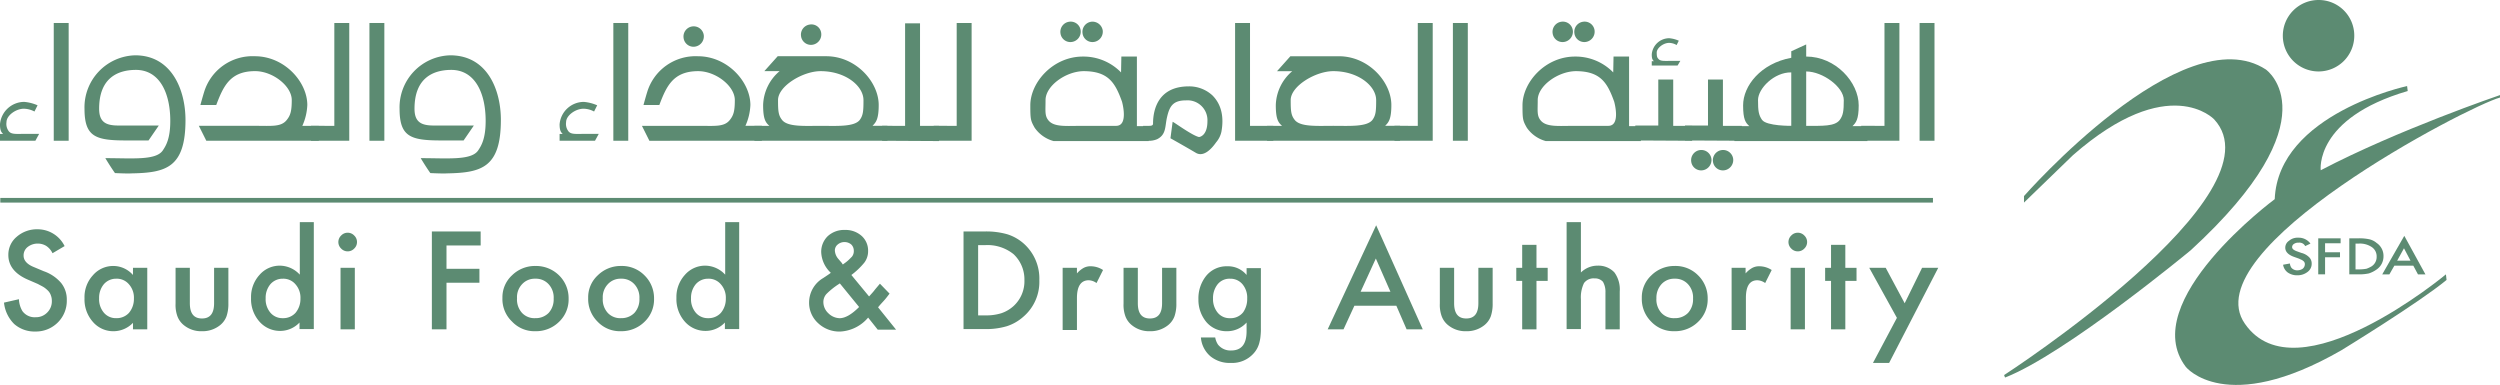 <svg id="Group_8525" data-name="Group 8525" xmlns="http://www.w3.org/2000/svg" width="468.828" height="72.189" viewBox="0 0 468.828 72.189">
  <path id="Path_2525" data-name="Path 2525" d="M-141.6,310.432a2.713,2.713,0,0,1,2.273,1.107l-.991.467a1.116,1.116,0,0,0-.525-.525,1.258,1.258,0,0,0-.7-.117,1.4,1.4,0,0,0-.874.233.71.71,0,0,0-.35.582c0,.35.292.584.932.817l.815.29a3.088,3.088,0,0,1,1.457.817,1.621,1.621,0,0,1,.467,1.164,1.879,1.879,0,0,1-.759,1.574,3.05,3.05,0,0,1-1.923.64,3.015,3.015,0,0,1-1.806-.524,2.219,2.219,0,0,1-.874-1.457l1.281-.233a1.591,1.591,0,0,0,.292.817,1.408,1.408,0,0,0,1.107.465,1.8,1.8,0,0,0,.99-.292,1.108,1.108,0,0,0,.409-.815.73.73,0,0,0-.058-.348.583.583,0,0,0-.233-.292,1.221,1.221,0,0,0-.35-.233c-.173-.058-.348-.175-.524-.234l-.815-.29c-1.166-.408-1.691-.992-1.691-1.749a1.535,1.535,0,0,1,.7-1.282,2.446,2.446,0,0,1,1.747-.582" transform="translate(572.609 -265.856)" fill="#5c8b72"/>
  <path id="Path_2526" data-name="Path 2526" d="M-136.421,311.432h-2.913v1.689h2.8v.934h-2.8v3.2h-1.282V310.5h4.2Z" transform="translate(575.358 -265.808)" fill="#5c8b72"/>
  <g id="Group_8513" data-name="Group 8513" transform="translate(440.568 44.691)">
    <path id="Path_2527" data-name="Path 2527" d="M-137.222,317.259V310.5h1.749a8.846,8.846,0,0,1,1.981.175,3.168,3.168,0,0,1,1.4.7,2.918,2.918,0,0,1,1.282,2.5,2.972,2.972,0,0,1-1.341,2.506,5.219,5.219,0,0,1-1.4.7,8.5,8.5,0,0,1-1.981.175Zm1.224-.932h.582a8.368,8.368,0,0,0,1.4-.117,5.255,5.255,0,0,0,.99-.465,2.091,2.091,0,0,0,.932-1.808,2.088,2.088,0,0,0-.932-1.806,3.96,3.96,0,0,0-2.446-.64h-.584v4.836Z" transform="translate(137.222 -310.499)" fill="#5c8b72"/>
  </g>
  <path id="Path_2528" data-name="Path 2528" d="M-127.8,315.822h-3.553l-.932,1.632h-1.341l4.137-7.227,3.962,7.227h-1.4Zm-.524-.932-1.224-2.331-1.282,2.331Z" transform="translate(580.369 -266.002)" fill="#5c8b72"/>
  <g id="Group_8514" data-name="Group 8514" transform="translate(0 0)">
    <path id="Path_2529" data-name="Path 2529" d="M-125.814,292.873c-15.616-10.255-45.391,23.716-45.391,23.716v1.222L-162,308.9c18.005-15.732,26.454-6.7,26.454-6.7,12.994,14.043-39.388,47.956-39.388,47.956l.173.465c11.364-4.427,34.845-23.89,34.845-23.89,26.979-24.765,14.1-33.854,14.1-33.854" transform="translate(550.767 -279.82)" fill="#5c8b72"/>
    <path id="Path_2530" data-name="Path 2530" d="M-95.325,296.023v-.467s-19.171,6.526-33.621,14.1c0,0-1.224-9.731,16.314-14.859l-.115-.932s-24.183,5.186-24.823,21.21c0,0-25.987,19.229-16.664,31.465,0,0,7.458,9.381,29.192-3.146,0,0,14.567-8.914,19.694-13.168l-.115-1.049s-27.97,23.308-37.7,9.264c-9.788-13.985,41.955-40.846,47.839-42.42" transform="translate(564.153 -277.726)" fill="#5c8b72"/>
    <path id="Path_2531" data-name="Path 2531" d="M-137.785,284.464a6.7,6.7,0,0,0-6.7,6.7,6.7,6.7,0,0,0,6.7,6.7,6.7,6.7,0,0,0,6.7-6.7,6.666,6.666,0,0,0-6.7-6.7" transform="translate(572.585 -284.464)" fill="#5c8b72"/>
    <path id="Path_2532" data-name="Path 2532" d="M-393.3,301.6c-.292-.292-.582-.582-.582-1.806a4.578,4.578,0,0,1,4.544-4.2,7.9,7.9,0,0,1,2.506.64l-.584,1.165a4.453,4.453,0,0,0-1.981-.525c-1.514,0-3.263,1.282-3.263,2.506a2.268,2.268,0,0,0,.408,1.689c.467.642,1.4.525,2.738.525h2.973l-.7,1.282h-6.641V301.6Z" transform="translate(393.878 -276.486)" fill="#5c8b72"/>
  </g>
  <rect id="Rectangle_16817" data-name="Rectangle 16817" width="2.796" height="22.084" transform="translate(10.08 4.311)" fill="#5c8b72"/>
  <g id="Group_8515" data-name="Group 8515" transform="translate(15.849 10.372)">
    <path id="Path_2533" data-name="Path 2533" d="M-365.708,302.627c0,8.974-3.672,9.906-10.138,10.023-.817.057-3.088-.058-3.088-.058s-.759-1.049-1.808-2.8c5.011,0,9.5.467,10.78-1.456.582-.875,1.4-2.156,1.4-5.536,0-5.186-1.981-9.673-6.643-9.556-3.088.058-6.7,1.4-6.7,7.283,0,2.565,1.341,3.146,3.613,3.146h7.575l-1.923,2.8h-4.2c-5.769,0-7.809-.7-7.809-5.943a9.762,9.762,0,0,1,9.5-10.023c6.875,0,9.439,6.526,9.439,12.121" transform="translate(384.645 -290.506)" fill="#5c8b72"/>
    <path id="Path_2534" data-name="Path 2534" d="M-370.755,306.457l-1.4-2.8h10.722c2.971,0,4.721.232,5.769-1.107.7-.874.932-1.691.932-3.73,0-2.621-3.555-5.419-6.877-5.419-4.66,0-5.943,2.8-7.283,6.351h-2.971s.409-1.514.7-2.446a9.482,9.482,0,0,1,9.5-6.7c5.594,0,9.848,4.836,9.848,9.148a10.461,10.461,0,0,1-.932,3.905h3.088v2.8Z" transform="translate(393.596 -290.433)" fill="#5c8b72"/>
  </g>
  <path id="Path_2535" data-name="Path 2535" d="M-355.53,306.263V286.976h2.8v22.084H-359.9v-2.8Z" transform="translate(418.226 -282.664)" fill="#5c8b72"/>
  <rect id="Rectangle_16818" data-name="Rectangle 16818" width="2.796" height="22.084" transform="translate(69.281 4.311)" fill="#5c8b72"/>
  <g id="Group_8516" data-name="Group 8516" transform="translate(74.932 10.372)">
    <path id="Path_2536" data-name="Path 2536" d="M-331.23,302.627c0,8.974-3.672,9.906-10.138,10.023-.817.057-3.088-.058-3.088-.058s-.759-1.049-1.807-2.8c5.011,0,9.5.467,10.78-1.456.582-.875,1.4-2.156,1.4-5.536,0-5.186-1.981-9.673-6.643-9.556-3.088.058-6.7,1.4-6.7,7.283,0,2.565,1.341,3.146,3.613,3.146h7.517l-1.923,2.8h-4.2c-5.769,0-7.809-.7-7.809-5.943a9.762,9.762,0,0,1,9.5-10.023c6.992,0,9.5,6.526,9.5,12.121" transform="translate(350.226 -290.506)" fill="#5c8b72"/>
    <path id="Path_2537" data-name="Path 2537" d="M-332.162,301.6c-.292-.292-.582-.582-.582-1.806a4.578,4.578,0,0,1,4.544-4.2,7.9,7.9,0,0,1,2.506.64l-.584,1.165a4.231,4.231,0,0,0-1.981-.525c-1.514,0-3.263,1.282-3.263,2.506a2.268,2.268,0,0,0,.409,1.689c.467.642,1.4.525,2.738.525h2.973l-.7,1.282h-6.641V301.6Z" transform="translate(362.753 -286.857)" fill="#5c8b72"/>
  </g>
  <rect id="Rectangle_16819" data-name="Rectangle 16819" width="2.796" height="22.084" transform="translate(115.021 4.311)" fill="#5c8b72"/>
  <g id="Group_8517" data-name="Group 8517" transform="translate(120.381 4.579)">
    <path id="Path_2538" data-name="Path 2538" d="M-322.35,308.8l-1.4-2.8h10.722c2.971,0,4.719.233,5.768-1.107.7-.874.932-1.689.932-3.73,0-2.621-3.553-5.418-6.875-5.418-4.662,0-5.943,2.8-7.283,6.351h-2.971s.407-1.516.7-2.448a9.48,9.48,0,0,1,9.5-6.7c5.594,0,9.848,4.837,9.848,9.149a10.461,10.461,0,0,1-.932,3.9h3.088v2.8Zm10.2-19.811a1.945,1.945,0,0,1-1.631,2.156,1.872,1.872,0,0,1-2.156-1.631,1.911,1.911,0,0,1,1.631-2.156,1.912,1.912,0,0,1,2.156,1.631" transform="translate(323.749 -286.98)" fill="#5c8b72"/>
    <path id="Path_2539" data-name="Path 2539" d="M-311.46,306.152h2.8c-.7-.642-1.166-1.224-1.166-3.905a8.633,8.633,0,0,1,3.088-6.351H-309.6l2.506-2.8H-298c5.594,0,9.848,4.836,9.848,9.148,0,2.681-.525,3.263-1.166,3.905h2.8v2.8H-311.46Zm20.451-4.837c0-2.621-3.32-5.419-8.04-5.419-3.322,0-7.982,2.8-7.982,5.419,0,2.039.058,2.855.757,3.73,1.049,1.339,4.254,1.107,7.225,1.107s6.293.232,7.342-1.107c.642-.875.7-1.691.7-3.73m-7.924-12.528a1.945,1.945,0,0,1-1.633,2.156,1.87,1.87,0,0,1-2.154-1.631,1.911,1.911,0,0,1,1.631-2.156,1.843,1.843,0,0,1,2.156,1.631" transform="translate(332.555 -287.131)" fill="#5c8b72"/>
  </g>
  <path id="Path_2540" data-name="Path 2540" d="M-293.2,306.239V287.01h2.8v19.229h3.555v2.855l-10.663-.058v-2.8Z" transform="translate(462.933 -282.64)" fill="#5c8b72"/>
  <path id="Path_2541" data-name="Path 2541" d="M-287.562,306.263V286.976h2.8v22.084h-7.108v-2.8Z" transform="translate(466.971 -282.664)" fill="#5c8b72"/>
  <g id="Group_8518" data-name="Group 8518" transform="translate(193.217 4.066)">
    <path id="Path_2542" data-name="Path 2542" d="M-261.332,293.37v13.053h2.214v2.8h-17.83a6.332,6.332,0,0,1-3.555-2.5c-.755-1.341-.815-1.574-.815-4.2,0-4.312,4.254-9.149,9.848-9.149a9.846,9.846,0,0,1,7.167,2.973l.058-2.973Zm-17.131,8.159c0,2.039-.175,2.913.525,3.787,1.049,1.341,3.437,1.049,6.41,1.049h6.351c2.329-.058,1.049-4.546,1.049-4.546-1.282-3.553-2.565-5.709-7.227-5.709-3.378.058-7.108,2.8-7.108,5.419m6.585-13.053a1.945,1.945,0,0,1-1.632,2.156A1.869,1.869,0,0,1-275.665,289a1.912,1.912,0,0,1,1.631-2.156,1.881,1.881,0,0,1,2.156,1.631m4.139,0a1.948,1.948,0,0,1-1.632,2.156A1.871,1.871,0,0,1-271.528,289a1.911,1.911,0,0,1,1.631-2.156,1.948,1.948,0,0,1,2.158,1.631" transform="translate(281.318 -286.833)" fill="#5c8b72"/>
    <path id="Path_2543" data-name="Path 2543" d="M-256,295.59c1.806,1.806,2.156,4.254,1.689,6.818a4.531,4.531,0,0,1-.991,1.981c-.932,1.339-2.388,2.8-3.787,1.981-2.273-1.341-4.779-2.74-4.779-2.74l.409-3.088c.175,0,3.73,2.623,4.952,2.856,0,0,1.574-.117,1.574-2.973a3.732,3.732,0,0,0-4.02-3.9c-2.448,0-3.088,1.107-3.555,3.146-.409,1.749-.117,3.263-1.864,4.137a4.05,4.05,0,0,1-1.864.292H-269v-2.8h.759c.523,0,1.107.058,1.107-.409,0-2.913,1.164-6.992,6.7-6.992A6.409,6.409,0,0,1-256,295.59" transform="translate(290.148 -281.768)" fill="#5c8b72"/>
  </g>
  <path id="Path_2544" data-name="Path 2544" d="M-251.781,309.06h-7.167V286.976h2.8v19.287h4.37Z" transform="translate(490.565 -282.664)" fill="#5c8b72"/>
  <g id="Group_8519" data-name="Group 8519" transform="translate(237.618 10.547)">
    <path id="Path_2545" data-name="Path 2545" d="M-255.452,303.659h2.8c-.7-.64-1.166-1.222-1.166-3.9a8.633,8.633,0,0,1,3.088-6.351h-2.855l2.5-2.8h9.091c5.593,0,9.846,4.836,9.846,9.148,0,2.681-.524,3.263-1.166,3.9h2.8v2.8h-24.94ZM-235,298.824c0-2.623-3.322-5.419-8.04-5.419-3.322,0-7.984,2.8-7.984,5.419,0,2.039.058,2.855.757,3.728,1.049,1.341,4.254,1.107,7.227,1.107s6.293.233,7.342-1.107c.64-.874.7-1.689.7-3.728" transform="translate(255.452 -290.608)" fill="#5c8b72"/>
  </g>
  <path id="Path_2546" data-name="Path 2546" d="M-237.164,306.263V286.976h2.8v22.084h-7.167v-2.8Z" transform="translate(503.043 -282.664)" fill="#5c8b72"/>
  <rect id="Rectangle_16820" data-name="Rectangle 16820" width="2.796" height="22.084" transform="translate(272.463 4.311)" fill="#5c8b72"/>
  <g id="Group_8520" data-name="Group 8520" transform="translate(285.516 4.066)">
    <path id="Path_2547" data-name="Path 2547" d="M-207.563,293.37v13.053h2.214v2.8h-17.83a6.332,6.332,0,0,1-3.555-2.5c-.757-1.341-.815-1.574-.815-4.2,0-4.312,4.254-9.149,9.846-9.149a9.85,9.85,0,0,1,7.168,2.973l.058-2.973Zm-17.131,8.159c0,2.039-.175,2.913.525,3.787,1.049,1.341,3.437,1.049,6.41,1.049h6.351c2.329-.058,1.049-4.546,1.049-4.546-1.282-3.553-2.565-5.709-7.227-5.709-3.378.058-7.108,2.8-7.108,5.419m6.585-13.053a1.946,1.946,0,0,1-1.632,2.156A1.872,1.872,0,0,1-221.9,289a1.914,1.914,0,0,1,1.632-2.156,1.881,1.881,0,0,1,2.156,1.631m4.079,0a1.945,1.945,0,0,1-1.631,2.156A1.871,1.871,0,0,1-217.818,289a1.912,1.912,0,0,1,1.631-2.156,1.881,1.881,0,0,1,2.156,1.631" transform="translate(227.549 -286.833)" fill="#5c8b72"/>
    <path id="Path_2548" data-name="Path 2548" d="M-210.915,305.072v-8.682h2.8v8.682h3.553v2.8l-10.663-.058v-2.8h4.312Zm-.815-12.121c-.233-.233-.409-.409-.409-1.282a3.3,3.3,0,0,1,3.263-3.03,5.631,5.631,0,0,1,1.808.467l-.409.815a2.842,2.842,0,0,0-1.4-.408c-1.107,0-2.331.99-2.331,1.806,0,.642.058.934.292,1.165.35.467,1.049.409,1.981.409h2.156l-.524.874h-4.837v-.815Z" transform="translate(236.379 -285.538)" fill="#5c8b72"/>
    <path id="Path_2549" data-name="Path 2549" d="M-205.485,301.836v-8.682h2.8v8.682h3.553v2.8l-10.662-.058v-2.8h4.31Zm.642,6.176a1.947,1.947,0,0,1-1.632,2.156,1.872,1.872,0,0,1-2.156-1.631A1.913,1.913,0,0,1-207,306.382a1.912,1.912,0,0,1,2.156,1.631m4.079,0a1.945,1.945,0,0,1-1.631,2.156,1.871,1.871,0,0,1-2.156-1.631,1.911,1.911,0,0,1,1.631-2.156,1.912,1.912,0,0,1,2.156,1.631" transform="translate(240.271 -282.303)" fill="#5c8b72"/>
    <path id="Path_2550" data-name="Path 2550" d="M-193.736,290.6l2.8-1.282v2.273c5.534,0,9.846,4.836,9.846,9.148,0,2.681-.524,3.263-1.166,3.9h2.8v2.8H-204.4v-2.8h2.8c-.7-.64-1.166-1.222-1.166-3.9,0-3.67,3.322-7.865,9.031-8.914Zm0,3.962c-3.2-.058-6.235,3.03-6.235,5.186,0,2.039.117,2.8.759,3.728.874,1.166,5.476,1.107,5.476,1.107Zm9.848,5.186c0-2.448-3.962-5.361-7.05-5.361v10.2c3.088,0,5.361.117,6.293-1.107.64-.874.757-1.689.757-3.728" transform="translate(244.138 -285.052)" fill="#5c8b72"/>
  </g>
  <path id="Path_2551" data-name="Path 2551" d="M-186.179,306.263V286.976h2.8v22.084h-7.167v-2.8Z" transform="translate(539.577 -282.664)" fill="#5c8b72"/>
  <rect id="Rectangle_16821" data-name="Rectangle 16821" width="2.796" height="22.084" transform="translate(359.982 4.311)" fill="#5c8b72"/>
  <g id="Group_8521" data-name="Group 8521" transform="translate(0.757 41.663)">
    <path id="Path_2552" data-name="Path 2552" d="M-382.075,312.661-384.348,314a3.3,3.3,0,0,0-1.224-1.4,3.067,3.067,0,0,0-1.514-.409,3.048,3.048,0,0,0-1.923.642,1.984,1.984,0,0,0-.759,1.631c0,.874.642,1.633,1.981,2.156l1.807.759a7.485,7.485,0,0,1,3.263,2.213,4.94,4.94,0,0,1,1.049,3.2,5.709,5.709,0,0,1-1.691,4.2,5.8,5.8,0,0,1-4.2,1.691,5.779,5.779,0,0,1-3.962-1.4,6.562,6.562,0,0,1-1.923-4.02l2.8-.64a4.742,4.742,0,0,0,.642,2.213,2.82,2.82,0,0,0,2.5,1.166,2.9,2.9,0,0,0,2.156-.874,2.936,2.936,0,0,0,.874-2.214,2.722,2.722,0,0,0-.175-.99,2.254,2.254,0,0,0-.465-.815,5.045,5.045,0,0,0-.815-.7c-.35-.233-.759-.408-1.165-.642l-1.749-.757c-2.5-1.049-3.787-2.623-3.787-4.662a4.361,4.361,0,0,1,1.574-3.437,5.776,5.776,0,0,1,3.962-1.4,5.637,5.637,0,0,1,5.011,3.146" transform="translate(393.437 -308.176)" fill="#5c8b72"/>
    <path id="Path_2553" data-name="Path 2553" d="M-375.556,313.869h2.68v11.537h-2.68v-1.222a5.072,5.072,0,0,1-3.555,1.572,5.046,5.046,0,0,1-3.962-1.747,6.338,6.338,0,0,1-1.572-4.429,6.046,6.046,0,0,1,1.572-4.312,5.011,5.011,0,0,1,3.9-1.747,4.912,4.912,0,0,1,3.613,1.689Zm-6.351,5.711a3.907,3.907,0,0,0,.874,2.68,2.933,2.933,0,0,0,2.331,1.049,3.115,3.115,0,0,0,2.39-.99,4.042,4.042,0,0,0,.932-2.68,3.769,3.769,0,0,0-.932-2.681,2.975,2.975,0,0,0-2.39-1.049,3.022,3.022,0,0,0-2.331,1.049,3.966,3.966,0,0,0-.874,2.623" transform="translate(399.737 -305.306)" fill="#5c8b72"/>
    <path id="Path_2554" data-name="Path 2554" d="M-372.019,313.724v6.643c0,1.923.757,2.855,2.273,2.855s2.273-.932,2.273-2.855v-6.643h2.68v6.7a7.11,7.11,0,0,1-.35,2.388,3.855,3.855,0,0,1-1.164,1.632,5.223,5.223,0,0,1-3.438,1.166,5.114,5.114,0,0,1-3.438-1.166,3.876,3.876,0,0,1-1.166-1.632,6.242,6.242,0,0,1-.348-2.388v-6.7Z" transform="translate(406.864 -305.16)" fill="#5c8b72"/>
    <path id="Path_2555" data-name="Path 2555" d="M-357.362,308.735h2.68v20.044h-2.68v-1.224a4.971,4.971,0,0,1-3.555,1.572,5.131,5.131,0,0,1-3.962-1.747,6.338,6.338,0,0,1-1.572-4.429,6.144,6.144,0,0,1,1.572-4.312,5.011,5.011,0,0,1,3.9-1.747,5.132,5.132,0,0,1,3.672,1.689v-9.846Zm-6.351,14.275a3.907,3.907,0,0,0,.874,2.68,2.933,2.933,0,0,0,2.331,1.049,3.114,3.114,0,0,0,2.389-.99,4.042,4.042,0,0,0,.932-2.68,3.769,3.769,0,0,0-.932-2.681,2.975,2.975,0,0,0-2.389-1.049,3.022,3.022,0,0,0-2.331,1.049,3.965,3.965,0,0,0-.874,2.623" transform="translate(412.774 -308.735)" fill="#5c8b72"/>
    <path id="Path_2556" data-name="Path 2556" d="M-356.913,311.637a1.674,1.674,0,0,1,.525-1.224,1.673,1.673,0,0,1,1.224-.525,1.673,1.673,0,0,1,1.222.525,1.674,1.674,0,0,1,.525,1.224,1.672,1.672,0,0,1-.525,1.222,1.673,1.673,0,0,1-1.222.525,1.673,1.673,0,0,1-1.224-.525,1.672,1.672,0,0,1-.525-1.222m3.088,16.373h-2.68V316.473h2.68Z" transform="translate(419.609 -307.909)" fill="#5c8b72"/>
  </g>
  <path id="Path_2557" data-name="Path 2557" d="M-337.547,312.375h-6.41v4.37h6.176v2.621h-6.176v8.741H-346.7V309.752h9.148Z" transform="translate(427.688 -266.343)" fill="#5c8b72"/>
  <g id="Group_8522" data-name="Group 8522" transform="translate(94.221 41.663)">
    <path id="Path_2558" data-name="Path 2558" d="M-338.989,319.522a5.6,5.6,0,0,1,1.806-4.254,6.117,6.117,0,0,1,4.37-1.747,6.158,6.158,0,0,1,4.429,1.747,5.985,5.985,0,0,1,1.806,4.37,5.767,5.767,0,0,1-1.806,4.37,6.159,6.159,0,0,1-4.429,1.747,5.758,5.758,0,0,1-4.37-1.806,5.8,5.8,0,0,1-1.806-4.429m2.738.058a3.722,3.722,0,0,0,.932,2.738,3.169,3.169,0,0,0,2.506.99,3.371,3.371,0,0,0,2.5-.99,3.755,3.755,0,0,0,.932-2.68,3.669,3.669,0,0,0-.932-2.681,3.21,3.21,0,0,0-2.5-1.047,3.216,3.216,0,0,0-2.506,1.047,3.534,3.534,0,0,0-.932,2.623" transform="translate(338.989 -305.306)" fill="#5c8b72"/>
    <path id="Path_2559" data-name="Path 2559" d="M-329.621,319.522a5.6,5.6,0,0,1,1.806-4.254,6.117,6.117,0,0,1,4.37-1.747,5.93,5.93,0,0,1,4.37,1.747,5.985,5.985,0,0,1,1.806,4.37,5.767,5.767,0,0,1-1.806,4.37,6.159,6.159,0,0,1-4.429,1.747,5.758,5.758,0,0,1-4.37-1.806,5.971,5.971,0,0,1-1.747-4.429m2.738.058a3.722,3.722,0,0,0,.932,2.738,3.17,3.17,0,0,0,2.506.99,3.371,3.371,0,0,0,2.5-.99,3.754,3.754,0,0,0,.932-2.68,3.669,3.669,0,0,0-.932-2.681,3.21,3.21,0,0,0-2.5-1.047,3.216,3.216,0,0,0-2.506,1.047,3.534,3.534,0,0,0-.932,2.623" transform="translate(345.702 -305.306)" fill="#5c8b72"/>
    <path id="Path_2560" data-name="Path 2560" d="M-310.891,308.735h2.68v20.044h-2.68v-1.224a4.971,4.971,0,0,1-3.555,1.572,5.131,5.131,0,0,1-3.962-1.747,6.338,6.338,0,0,1-1.572-4.429,6.144,6.144,0,0,1,1.572-4.312,5.011,5.011,0,0,1,3.9-1.747,5.132,5.132,0,0,1,3.672,1.689v-9.846Zm-6.351,14.275a3.907,3.907,0,0,0,.874,2.68,2.933,2.933,0,0,0,2.331,1.049,3.114,3.114,0,0,0,2.389-.99,4.041,4.041,0,0,0,.932-2.68,3.769,3.769,0,0,0-.932-2.681,2.975,2.975,0,0,0-2.389-1.049,3.022,3.022,0,0,0-2.331,1.049,3.965,3.965,0,0,0-.874,2.623" transform="translate(352.61 -308.735)" fill="#5c8b72"/>
    <path id="Path_2561" data-name="Path 2561" d="M-297.561,318.032l3.32,4.02.117-.117c.35-.407.7-.757.99-1.164.292-.35.642-.759.932-1.107l1.808,1.864c-.233.292-.525.7-.874,1.107s-.817.874-1.282,1.456l3.38,4.2h-3.438l-1.806-2.271a7.35,7.35,0,0,1-5.244,2.621,5.816,5.816,0,0,1-4.139-1.572,5.157,5.157,0,0,1-1.689-3.905,5.333,5.333,0,0,1,2.623-4.544l1.222-.817.058-.058.175-.115a5.6,5.6,0,0,1-1.806-3.847,4.084,4.084,0,0,1,1.224-3.03,4.507,4.507,0,0,1,3.2-1.166,4.52,4.52,0,0,1,3.146,1.107,3.7,3.7,0,0,1,1.224,2.855,3.528,3.528,0,0,1-.7,2.156,13.7,13.7,0,0,1-2.446,2.331m-2.156,1.574-.175.117a13.723,13.723,0,0,0-2.331,1.864,2.251,2.251,0,0,0-.582,1.514,2.88,2.88,0,0,0,.932,2.1,3.125,3.125,0,0,0,2.1.932q1.573,0,3.67-2.1Zm.582-3.555.233-.175a7.438,7.438,0,0,0,.932-.757l.524-.525a1.675,1.675,0,0,0,.35-1.107,1.627,1.627,0,0,0-.465-1.164,1.922,1.922,0,0,0-1.282-.467,1.918,1.918,0,0,0-1.282.467,1.431,1.431,0,0,0-.525,1.106,2.606,2.606,0,0,0,.642,1.574l.7.815c.058.117.058.175.175.233" transform="translate(362.996 -308.127)" fill="#5c8b72"/>
    <path id="Path_2562" data-name="Path 2562" d="M-288.615,328.108V309.753h3.845a14.414,14.414,0,0,1,4.37.524,8.52,8.52,0,0,1,3.146,1.807A8.761,8.761,0,0,1-274.4,318.9a8.585,8.585,0,0,1-2.971,6.818,8.653,8.653,0,0,1-3.146,1.806,13.683,13.683,0,0,1-4.312.525h-3.787Zm2.738-2.623h1.282a9.424,9.424,0,0,0,3.088-.409,6.5,6.5,0,0,0,2.273-1.339,6.3,6.3,0,0,0,2.039-4.837,6.507,6.507,0,0,0-2.039-4.894,7.778,7.778,0,0,0-5.361-1.691h-1.282Z" transform="translate(375.086 -308.006)" fill="#5c8b72"/>
    <path id="Path_2563" data-name="Path 2563" d="M-277.787,313.846h2.681v1.049a4.583,4.583,0,0,1,1.281-1.049,2.742,2.742,0,0,1,1.4-.292,4.269,4.269,0,0,1,2.214.7l-1.224,2.446a2.629,2.629,0,0,0-1.457-.523c-1.456,0-2.213,1.107-2.213,3.322v6h-2.681Z" transform="translate(382.845 -305.282)" fill="#5c8b72"/>
    <path id="Path_2564" data-name="Path 2564" d="M-268.454,313.724v6.643c0,1.923.757,2.855,2.273,2.855s2.273-.932,2.273-2.855v-6.643h2.68v6.7a7.11,7.11,0,0,1-.35,2.388,3.857,3.857,0,0,1-1.164,1.632,5.223,5.223,0,0,1-3.438,1.166,5.114,5.114,0,0,1-3.438-1.166,3.875,3.875,0,0,1-1.166-1.632,6.242,6.242,0,0,1-.348-2.388v-6.7Z" transform="translate(387.612 -305.16)" fill="#5c8b72"/>
    <path id="Path_2565" data-name="Path 2565" d="M-251.241,325.092a11.2,11.2,0,0,1-.058,1.456,6.243,6.243,0,0,1-.175,1.107,4.69,4.69,0,0,1-1.107,2.214,5.387,5.387,0,0,1-4.312,1.808,5.688,5.688,0,0,1-3.787-1.224,5.152,5.152,0,0,1-1.808-3.555h2.681a3.573,3.573,0,0,0,.524,1.341,2.975,2.975,0,0,0,2.448,1.107c1.981,0,2.913-1.224,2.913-3.613V324.1a4.876,4.876,0,0,1-3.67,1.631,4.946,4.946,0,0,1-3.847-1.689,6.487,6.487,0,0,1-1.514-4.312,6.72,6.72,0,0,1,1.4-4.312,4.924,4.924,0,0,1,4.022-1.864,4.5,4.5,0,0,1,3.612,1.631V313.9h2.681Zm-2.565-5.478a3.907,3.907,0,0,0-.874-2.68,2.933,2.933,0,0,0-2.331-1.049,2.854,2.854,0,0,0-2.389,1.106,4.152,4.152,0,0,0-.815,2.623,3.981,3.981,0,0,0,.815,2.565,2.855,2.855,0,0,0,2.389,1.107,2.966,2.966,0,0,0,2.448-1.107,4.33,4.33,0,0,0,.757-2.565" transform="translate(393.474 -305.281)" fill="#5c8b72"/>
  </g>
  <path id="Path_2566" data-name="Path 2566" d="M-235.954,324.164h-7.869l-2.038,4.429h-2.973l9.093-19.519L-231,328.593h-3.03Zm-1.107-2.621-2.738-6.235-2.856,6.235Z" transform="translate(497.813 -266.829)" fill="#5c8b72"/>
  <g id="Group_8523" data-name="Group 8523" transform="translate(270.015 50.227)">
    <path id="Path_2567" data-name="Path 2567" d="M-233.9,313.724v6.643c0,1.923.757,2.855,2.273,2.855s2.273-.932,2.273-2.855v-6.643h2.68v6.7a7.111,7.111,0,0,1-.35,2.388,3.856,3.856,0,0,1-1.164,1.632,5.226,5.226,0,0,1-3.438,1.166,5.115,5.115,0,0,1-3.438-1.166,3.876,3.876,0,0,1-1.166-1.632,6.236,6.236,0,0,1-.35-2.388v-6.7Z" transform="translate(236.579 -313.724)" fill="#5c8b72"/>
  </g>
  <path id="Path_2568" data-name="Path 2568" d="M-224.441,317.972v9.089h-2.68v-9.089h-1.107v-2.448h1.107v-4.312h2.68v4.312h2.1v2.448Z" transform="translate(512.578 -265.297)" fill="#5c8b72"/>
  <g id="Group_8524" data-name="Group 8524" transform="translate(293.789 41.661)">
    <path id="Path_2569" data-name="Path 2569" d="M-222.729,308.734h2.681v9.439a4.455,4.455,0,0,1,3.146-1.282,4.093,4.093,0,0,1,3.146,1.282,5.4,5.4,0,0,1,.991,3.555v7.108h-2.681V321.96a3.777,3.777,0,0,0-.465-2.039,1.98,1.98,0,0,0-1.574-.64,2.227,2.227,0,0,0-1.981.874,6.113,6.113,0,0,0-.582,3.03v5.594h-2.681Z" transform="translate(222.729 -308.734)" fill="#5c8b72"/>
    <path id="Path_2570" data-name="Path 2570" d="M-214.514,319.522a5.6,5.6,0,0,1,1.806-4.254,6.117,6.117,0,0,1,4.37-1.747,5.93,5.93,0,0,1,4.37,1.747,5.978,5.978,0,0,1,1.806,4.37,5.767,5.767,0,0,1-1.806,4.37,6.159,6.159,0,0,1-4.429,1.747,5.758,5.758,0,0,1-4.37-1.806,5.971,5.971,0,0,1-1.747-4.429m2.738.058a3.722,3.722,0,0,0,.932,2.738,3.17,3.17,0,0,0,2.506.99,3.371,3.371,0,0,0,2.5-.99,3.754,3.754,0,0,0,.932-2.68,3.669,3.669,0,0,0-.932-2.681,3.21,3.21,0,0,0-2.5-1.047,3.216,3.216,0,0,0-2.506,1.047,3.786,3.786,0,0,0-.932,2.623" transform="translate(228.616 -305.304)" fill="#5c8b72"/>
    <path id="Path_2571" data-name="Path 2571" d="M-204.738,313.846h2.68v1.049a4.609,4.609,0,0,1,1.282-1.049,2.742,2.742,0,0,1,1.4-.292,4.269,4.269,0,0,1,2.214.7l-1.224,2.446a2.634,2.634,0,0,0-1.457-.523c-1.456,0-2.156,1.107-2.156,3.322v6h-2.68V313.846Z" transform="translate(235.621 -305.28)" fill="#5c8b72"/>
    <path id="Path_2572" data-name="Path 2572" d="M-198.492,311.637a1.679,1.679,0,0,1,.524-1.224,1.676,1.676,0,0,1,1.224-.525,1.676,1.676,0,0,1,1.224.525,1.672,1.672,0,0,1,.524,1.224,1.671,1.671,0,0,1-.524,1.222,1.676,1.676,0,0,1-1.224.525,1.676,1.676,0,0,1-1.224-.525,1.677,1.677,0,0,1-.524-1.222m3.088,16.373h-2.68V316.473h2.68Z" transform="translate(240.097 -307.907)" fill="#5c8b72"/>
  </g>
  <path id="Path_2573" data-name="Path 2573" d="M-190.7,317.972v9.089h-2.68v-9.089h-1.107v-2.448h1.107v-4.312h2.68v4.312h2.1v2.448Z" transform="translate(536.756 -265.297)" fill="#5c8b72"/>
  <path id="Path_2574" data-name="Path 2574" d="M-184.481,323.105l-5.186-9.381h3.088l3.555,6.643,3.263-6.643h3.03l-9.208,17.83h-3.03Z" transform="translate(540.21 -263.497)" fill="#5c8b72"/>
  <rect id="Rectangle_16822" data-name="Rectangle 16822" width="362.432" height="0.874" transform="translate(0.057 37.118)" fill="#5c8b72"/>
</svg>
